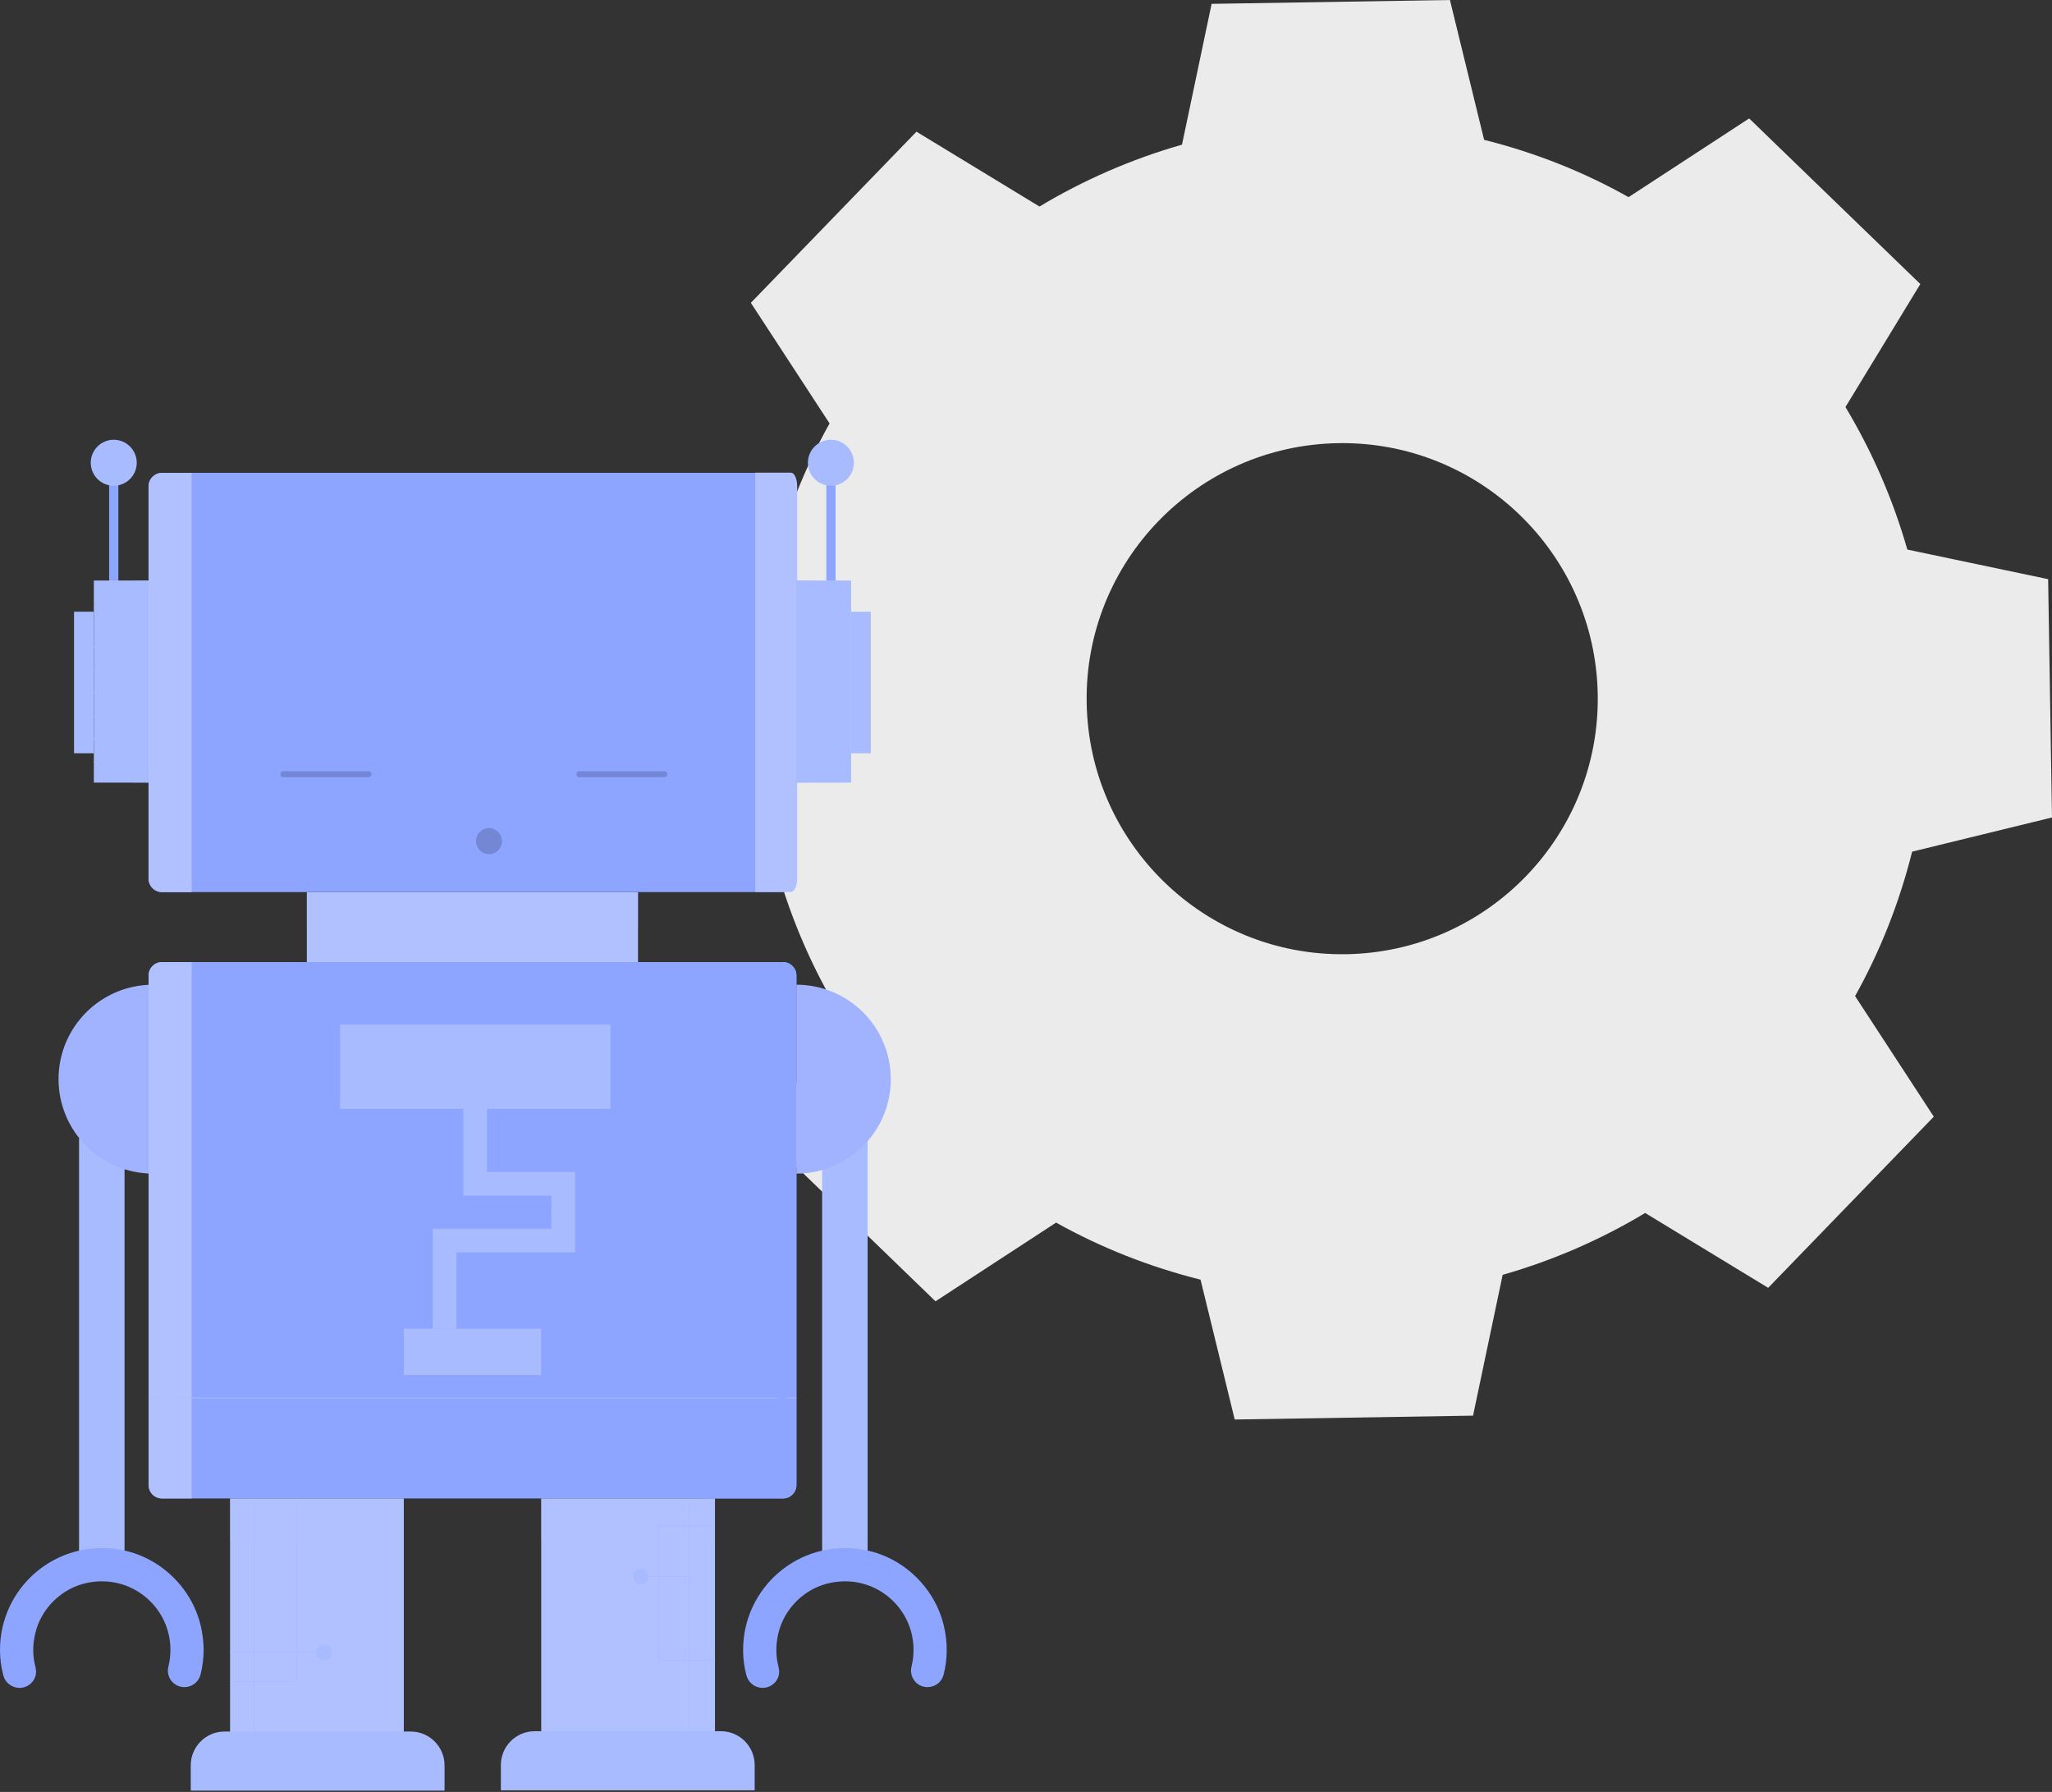 <svg width="1372" height="1198" viewBox="0 0 1372 1198" fill="none" xmlns="http://www.w3.org/2000/svg">
<rect x="0" y="0" width="1372" height="1198" fill="#333333" stroke="none"/>
<path fill-rule="evenodd" clip-rule="evenodd" d="M516.516 379.632C525.046 345.515 537.923 313.007 554.663 283.075L502.03 202.449L612.768 88.028L695.017 138.077C724.472 120.375 756.502 106.374 790.303 96.718L810.101 2.575L969.448 0L992.303 93.5C1026.43 102.029 1058.94 114.904 1088.88 131.801L1169.52 79.177L1283.96 189.897L1233.9 272.131C1251.6 301.582 1265.61 333.606 1275.27 367.402L1369.42 387.196L1372 546.516L1278.48 569.368C1269.95 603.485 1257.08 635.993 1240.34 665.925L1292.97 746.551L1182.23 860.972L1099.98 810.923C1070.53 828.625 1038.5 842.626 1004.7 852.282L984.899 946.425L825.553 949L802.697 855.5C768.574 846.971 736.061 834.096 706.123 817.36L625.483 869.984L511.043 759.265L561.101 677.03C543.396 647.58 529.392 615.554 519.735 581.759L425.575 561.965L423 402.645L516.516 379.793V379.632ZM726.564 469.913C728.174 564.218 805.916 639.533 900.236 637.924C994.557 636.314 1069.88 558.586 1068.27 464.281C1066.67 369.977 988.923 294.662 894.603 296.271C800.282 297.88 724.955 375.609 726.564 469.913Z" fill="#EBEBEB"/>
<path d="M478.037 1001.76H361.875V1164.67H478.037V1001.76Z" fill="#B1C1FF"/>
<g style="mix-blend-mode:multiply" opacity="0.3">
<path d="M478.037 1001.73H361.875V1030.79H478.037V1001.73Z" fill="#B1C1FF"/>
</g>
<path d="M460.977 1001.73V1157.35" stroke="#A9BBFF" stroke-width="0.5" stroke-miterlimit="10"/>
<path d="M460.974 1054.02H430.562" stroke="#A9BBFF" stroke-width="0.5" stroke-miterlimit="10"/>
<path d="M428.483 1059.29C431.387 1059.29 433.74 1056.93 433.74 1054.03C433.74 1051.13 431.387 1048.77 428.483 1048.77C425.58 1048.77 423.227 1051.13 423.227 1054.03C423.227 1056.93 425.58 1059.29 428.483 1059.29Z" fill="#A9BBFF"/>
<path d="M478.065 1020.05H440.758V1109.99H478.065" stroke="#A9BBFF" stroke-width="0.5" stroke-miterlimit="10"/>
<path d="M357.501 1157.39H481.972C494.465 1157.39 504.583 1167.51 504.583 1180V1196.9H334.891V1180C334.891 1167.51 345.009 1157.39 357.501 1157.39Z" fill="#A9BBFF"/>
<path d="M269.99 1001.76H153.828V1164.67H269.99V1001.76Z" fill="#B1C1FF"/>
<path d="M198.472 1001.73V1124.23H153.816" stroke="#A9BBFF" stroke-width="0.5" stroke-miterlimit="10"/>
<path d="M169.805 1001.73V1157.35" stroke="#A9BBFF" stroke-width="0.5" stroke-miterlimit="10"/>
<path d="M153.812 1104.71H214.635" stroke="#A9BBFF" stroke-width="0.5" stroke-miterlimit="10"/>
<path d="M216.788 1109.97C219.692 1109.97 222.045 1107.62 222.045 1104.72C222.045 1101.81 219.692 1099.46 216.788 1099.46C213.885 1099.46 211.531 1101.81 211.531 1104.72C211.531 1107.62 213.885 1109.97 216.788 1109.97Z" fill="#A9BBFF"/>
<g style="mix-blend-mode:multiply" opacity="0.3">
<path d="M269.978 1001.73H153.816V1030.79H269.978V1001.73Z" fill="#B1C1FF"/>
</g>
<path d="M150.15 1157.61H274.621C287.113 1157.61 297.231 1167.73 297.231 1180.22V1197.12H127.539V1180.22C127.539 1167.73 137.657 1157.61 150.15 1157.61Z" fill="#A9BBFF"/>
<path d="M580.107 760.898H549.695V1047.15H580.107V760.898Z" fill="#A9BBFF"/>
<path d="M520.65 1114.86C518.728 1107.85 518.502 1100.16 520.367 1092.19C524.267 1075.29 538.116 1061.72 555.131 1058.22C584.638 1052.06 610.696 1074.33 610.809 1102.82C610.809 1106.72 610.357 1110.56 609.453 1114.18C607.7 1121.19 612.957 1127.97 620.193 1127.91C625.28 1127.91 629.689 1124.47 630.933 1119.55C633.59 1109.09 633.816 1097.73 630.82 1085.92C624.376 1060.42 602.952 1040.47 577.007 1036C533.933 1028.6 496.683 1061.67 496.852 1103.33C496.852 1109.09 497.643 1114.69 499.057 1120.06C500.357 1124.98 504.822 1128.42 509.91 1128.42C517.032 1128.42 522.458 1121.75 520.593 1114.86H520.65Z" fill="#8DA5FF"/>
<path d="M532.453 784.6C567.33 784.6 595.593 756.337 595.593 721.46C595.593 686.583 567.33 658.32 532.453 658.32V784.6Z" fill="#A1B3FF"/>
<path d="M83.267 760.898H52.855V1047.15H83.267V760.898Z" fill="#A9BBFF"/>
<path d="M23.798 1114.86C21.876 1107.85 21.65 1100.16 23.516 1092.19C27.416 1075.29 41.265 1061.72 58.279 1058.22C87.786 1052.06 113.845 1074.33 113.958 1102.82C113.958 1106.72 113.506 1110.56 112.601 1114.18C110.849 1121.19 116.106 1127.97 123.341 1127.91C128.429 1127.91 132.838 1124.47 134.081 1119.55C136.738 1109.09 136.964 1097.73 133.968 1085.92C127.524 1060.42 106.101 1040.47 80.155 1036C37.082 1028.6 -0.169 1061.67 0.001 1103.33C0.001 1109.09 0.792 1114.69 2.205 1120.06C3.505 1124.98 7.971 1128.42 13.058 1128.42C20.18 1128.42 25.607 1121.75 23.742 1114.86H23.798Z" fill="#8DA5FF"/>
<path d="M102.281 784.6C67.404 784.6 39.141 756.337 39.141 721.46C39.141 686.583 67.404 658.32 102.281 658.32V784.6Z" fill="#A1B3FF"/>
<path d="M426.582 596.477H205.168V643.224H426.582V596.477Z" fill="#B1C1FF"/>
<g style="mix-blend-mode:multiply" opacity="0.3">
<path d="M426.582 596.477H205.168V619.822H426.582V596.477Z" fill="#B1C1FF"/>
</g>
<path d="M523.442 316.094H108.368C103.373 316.094 99.324 320.143 99.324 325.138V587.364C99.324 592.359 103.373 596.408 108.368 596.408H523.442C528.437 596.408 532.486 592.359 532.486 587.364V325.138C532.486 320.143 528.437 316.094 523.442 316.094Z" fill="#8DA5FF"/>
<path d="M505 596.314H528.872C531.154 596.314 533 592.245 533 587.27V325.101C533 320.07 531.154 316 528.872 316H505V596.314Z" fill="#B1C1FF"/>
<path d="M128.145 596.455H108.417C103.386 596.455 99.316 592.385 99.316 587.411V325.241C99.316 320.21 103.386 316.141 108.417 316.141H128.145V596.455Z" fill="#B1C1FF"/>
<path d="M189.504 517.617H246.369" stroke="#7387D4" stroke-width="4" stroke-linecap="round" stroke-linejoin="round"/>
<path d="M387.352 517.617H444.217" stroke="#7387D4" stroke-width="4" stroke-linecap="round" stroke-linejoin="round"/>
<path d="M326.947 571.035C331.755 571.035 335.652 567.138 335.652 562.33C335.652 557.522 331.755 553.625 326.947 553.625C322.14 553.625 318.242 557.522 318.242 562.33C318.242 567.138 322.14 571.035 326.947 571.035Z" fill="#7387D4"/>
<path d="M79.126 313.25H72.965V413.415H79.126V313.25Z" fill="#8DA5FF"/>
<path d="M76.055 324.75C84.546 324.75 91.43 317.867 91.43 309.375C91.43 300.884 84.546 294 76.055 294C67.563 294 60.68 300.884 60.68 309.375C60.68 317.867 67.563 324.75 76.055 324.75Z" fill="#A9BBFF"/>
<path d="M62.682 408.961H49.512V503.586H62.682V408.961Z" fill="#A9BBFF"/>
<path d="M99.379 388.109H62.75V523.208H99.379V388.109Z" fill="#A9BBFF"/>
<path d="M62.75 401.719H99.323" stroke="#A9BBFF" stroke-width="0.55" stroke-miterlimit="10"/>
<path d="M62.75 417.086H99.323" stroke="#A9BBFF" stroke-width="0.55" stroke-miterlimit="10"/>
<path d="M62.75 432.547H99.323" stroke="#A9BBFF" stroke-width="0.55" stroke-miterlimit="10"/>
<path d="M62.75 447.953H99.323" stroke="#A9BBFF" stroke-width="0.55" stroke-miterlimit="10"/>
<path d="M62.75 463.32H99.323" stroke="#A9BBFF" stroke-width="0.55" stroke-miterlimit="10"/>
<path d="M62.75 478.781H99.323" stroke="#A9BBFF" stroke-width="0.55" stroke-miterlimit="10"/>
<path d="M62.75 494.148H99.323" stroke="#A9BBFF" stroke-width="0.55" stroke-miterlimit="10"/>
<path d="M62.75 509.562H99.323" stroke="#A9BBFF" stroke-width="0.55" stroke-miterlimit="10"/>
<g style="mix-blend-mode:multiply" opacity="0.47">
<path d="M99.34 388.109H88.543V523.208H99.34V388.109Z" fill="#A9BBFF"/>
</g>
<path d="M558.662 313.25H552.5V413.415H558.662V313.25Z" fill="#8DA5FF"/>
<path d="M555.555 324.75C564.046 324.75 570.93 317.867 570.93 309.375C570.93 300.884 564.046 294 555.555 294C547.063 294 540.18 300.884 540.18 309.375C540.18 317.867 547.063 324.75 555.555 324.75Z" fill="#A9BBFF"/>
<path d="M582.225 408.961H569.055V503.586H582.225V408.961Z" fill="#A9BBFF"/>
<path d="M569.067 388.109H532.438V523.208H569.067V388.109Z" fill="#A9BBFF"/>
<path d="M532.438 401.719H569.067" stroke="#A9BBFF" stroke-width="0.55" stroke-miterlimit="10"/>
<path d="M532.438 417.086H569.067" stroke="#A9BBFF" stroke-width="0.55" stroke-miterlimit="10"/>
<path d="M532.438 432.547H569.067" stroke="#A9BBFF" stroke-width="0.55" stroke-miterlimit="10"/>
<path d="M532.438 447.953H569.067" stroke="#A9BBFF" stroke-width="0.55" stroke-miterlimit="10"/>
<path d="M532.438 463.32H569.067" stroke="#A9BBFF" stroke-width="0.55" stroke-miterlimit="10"/>
<path d="M532.438 478.781H569.067" stroke="#A9BBFF" stroke-width="0.55" stroke-miterlimit="10"/>
<path d="M532.438 494.148H569.067" stroke="#A9BBFF" stroke-width="0.55" stroke-miterlimit="10"/>
<path d="M532.438 509.562H569.067" stroke="#A9BBFF" stroke-width="0.55" stroke-miterlimit="10"/>
<g style="mix-blend-mode:multiply" opacity="0.47">
<path d="M543.234 388.109H532.438V523.208H543.234V388.109Z" fill="#A9BBFF"/>
</g>
<path d="M523.506 643.188H108.32C103.356 643.188 99.332 647.211 99.332 652.175V992.803C99.332 997.767 103.356 1001.79 108.32 1001.79H523.506C528.47 1001.79 532.494 997.767 532.494 992.803V652.175C532.494 647.211 528.47 643.188 523.506 643.188Z" fill="#8DA5FF"/>
<path d="M470.781 1001.79H523.52C528.495 1001.79 532.508 997.777 532.508 992.803V652.175C532.508 647.201 528.495 643.188 523.52 643.188H470.781V1001.79Z" fill="#8DA5FF"/>
<path d="M128.147 643.188H108.363C103.388 643.188 99.375 647.201 99.375 652.175V992.803C99.375 997.777 103.388 1001.79 108.363 1001.79H128.147V643.188Z" fill="#B1C1FF"/>
<path d="M99.336 934.609H106.402" stroke="#A9BBFF" stroke-width="0.5" stroke-miterlimit="10"/>
<path d="M117.758 934.609H519.774" stroke="#A9BBFF" stroke-width="0.5" stroke-miterlimit="10"/>
<path d="M525.438 934.609H532.503" stroke="#A9BBFF" stroke-width="0.5" stroke-miterlimit="10"/>
<path d="M305.144 888.313H289.316V821.442H368.679V799.341H309.779V740.836H325.606V783.513H384.507V837.27H305.144V888.313Z" fill="#A9BBFF"/>
<path d="M407.645 685.461H227.891V740.857H407.645V685.461Z" fill="#A9BBFF" stroke="#A9BBFF" stroke-miterlimit="10"/>
<path d="M361.811 888.336H270.012V919.199H361.811V888.336Z" fill="#A9BBFF"/>
</svg>
